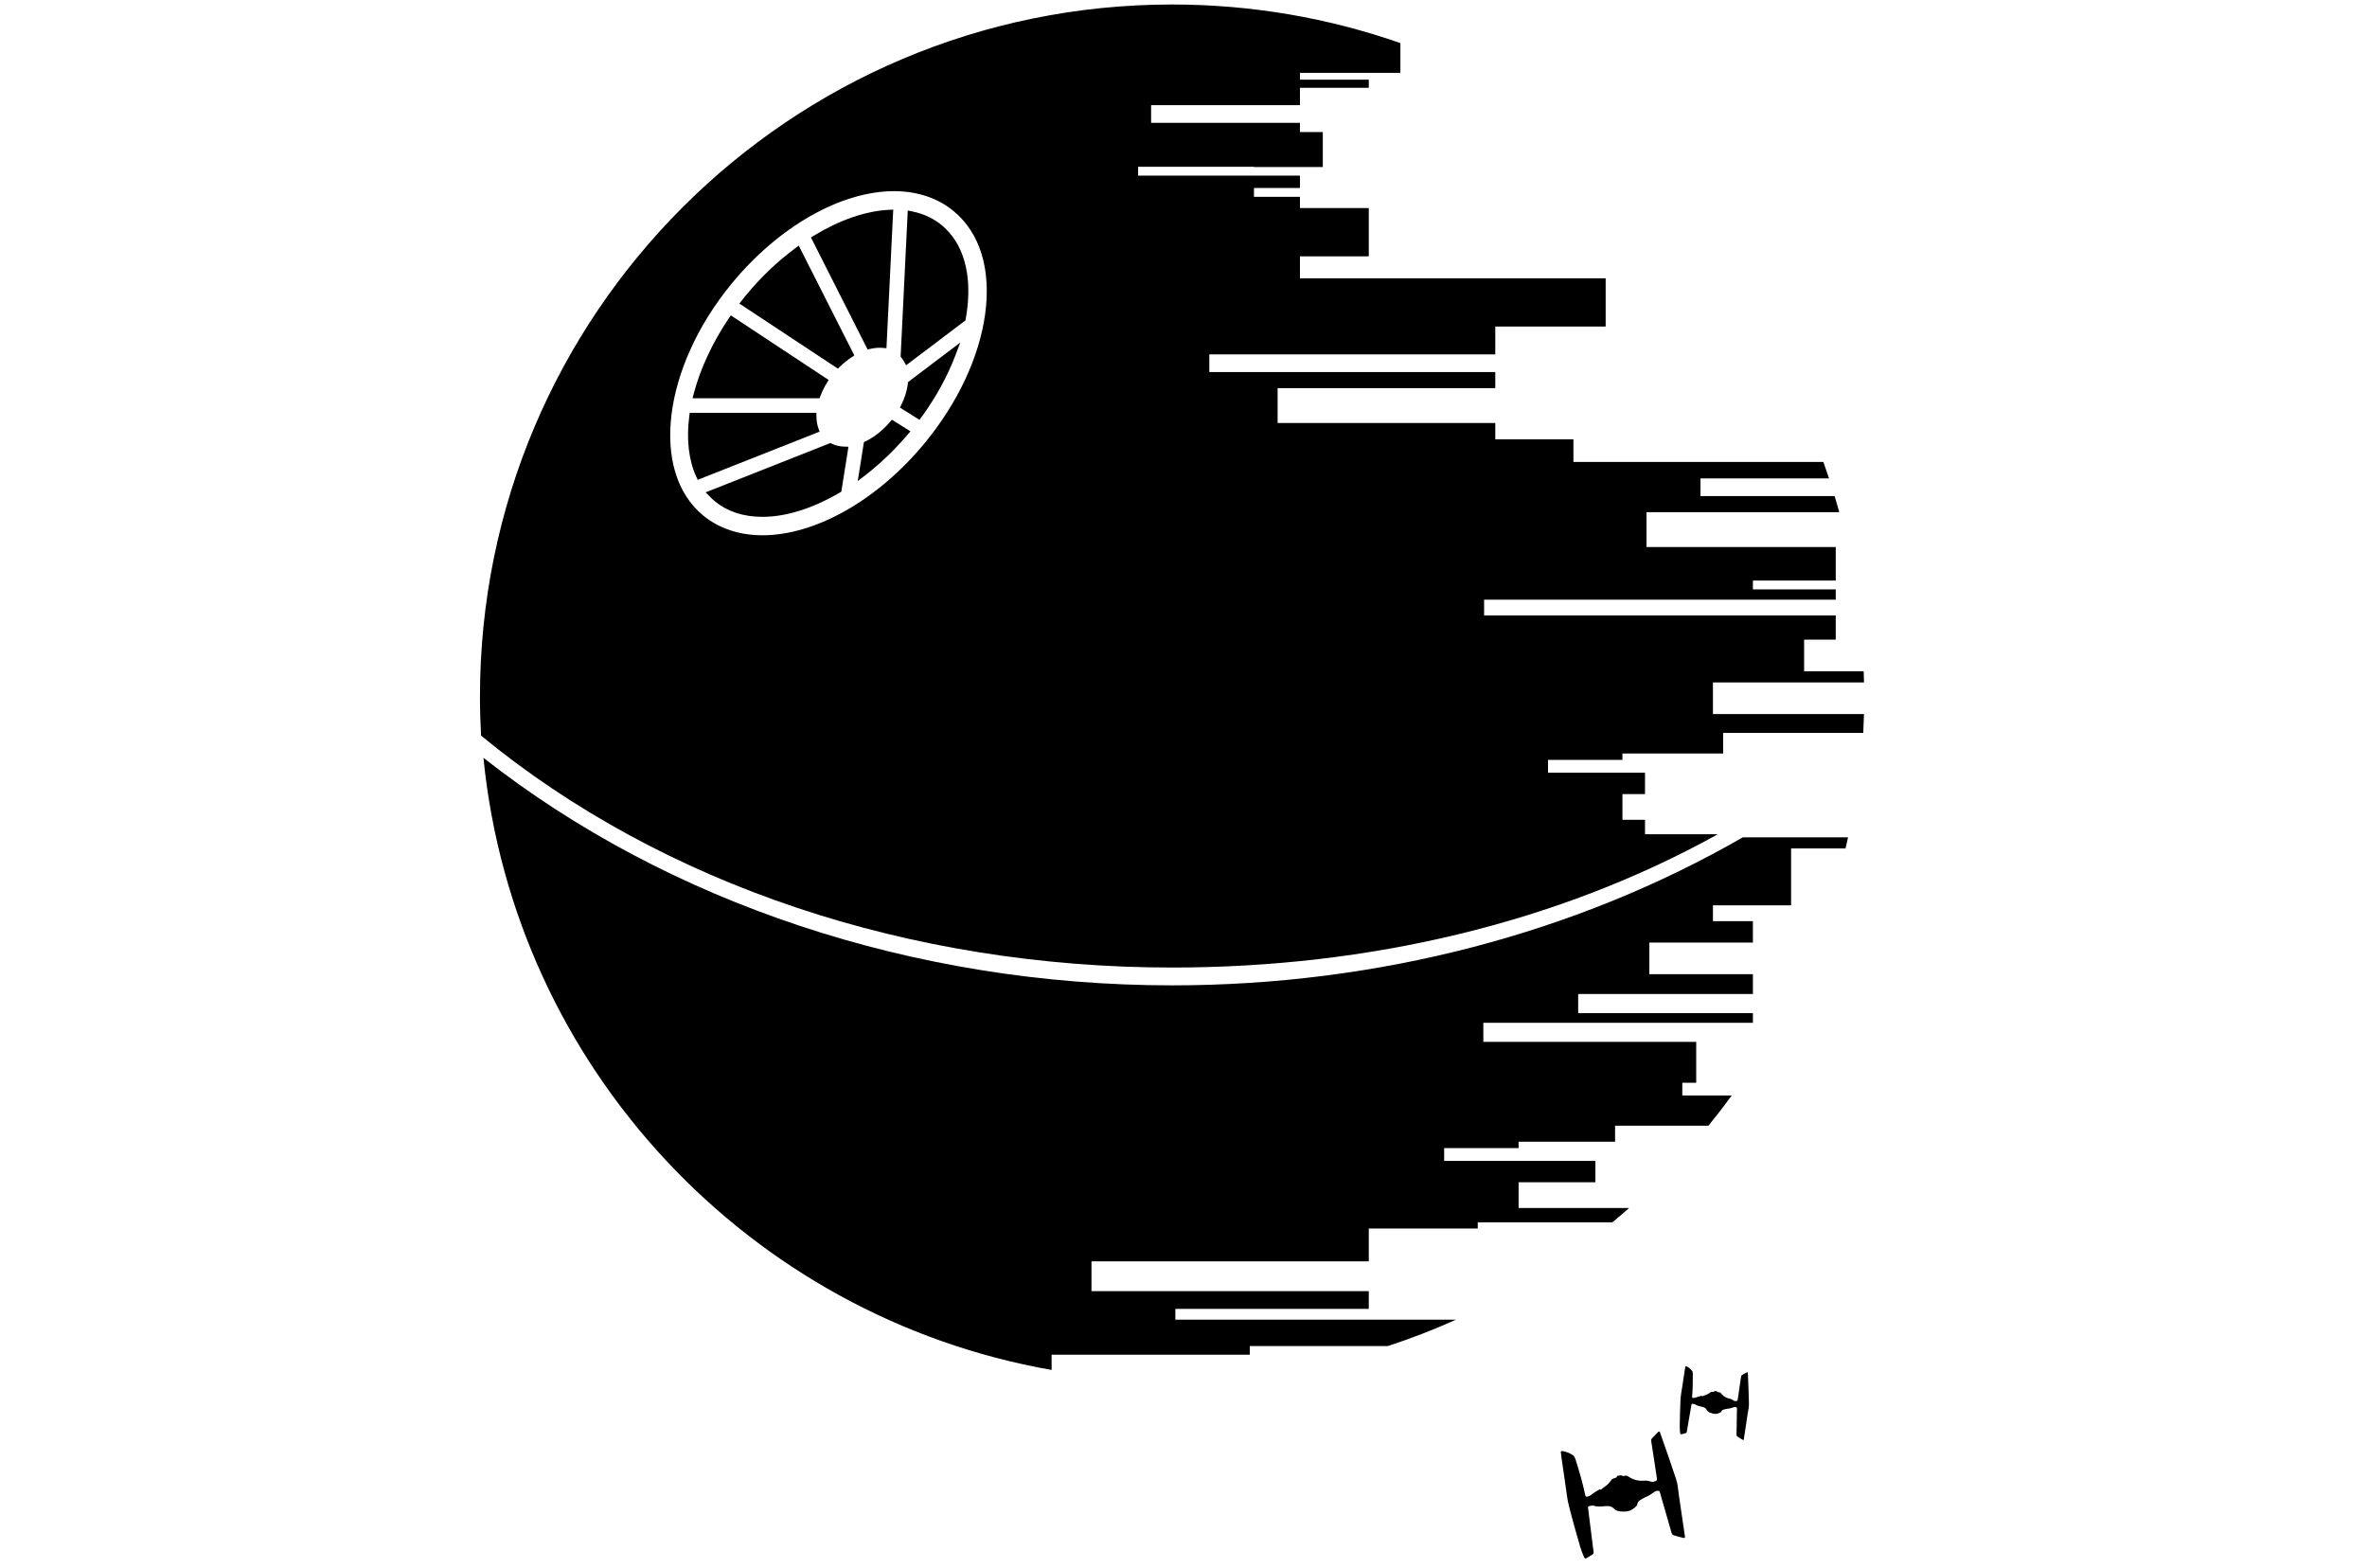 <?xml version="1.0" encoding="utf-8"?>
<!-- Generator: Adobe Illustrator 13.0.0, SVG Export Plug-In . SVG Version: 6.00 Build 14948)  -->
<!DOCTYPE svg PUBLIC "-//W3C//DTD SVG 1.1//EN" "http://www.w3.org/Graphics/SVG/1.1/DTD/svg11.dtd">
<svg version="1.1" id="Layer_1" xmlns="http://www.w3.org/2000/svg" xmlns:xlink="http://www.w3.org/1999/xlink" x="0px" y="0px"
	 width="799.214px" height="529.369px" viewBox="0 0 799.214 529.369" enable-background="new 0 0 799.214 529.369"
	 xml:space="preserve">
<g>
	<path fill="none" d="M630.212,247.44c2.502-2.081,4.967-4.198,7.395-6.352h-8.238c-0.053,2.124-0.135,4.242-0.24,6.352H630.212z"/>
	<path d="M579.996,281.674h-24.561v-4.889h-7.619v-8.683h7.619v-7.221h-32.748v-4.313h25.127v-2.157h7.621h26.385v-6.971h47.307
		c0.105-2.11,0.188-4.228,0.24-6.352h-50.994v-10.68h51.006c-0.02-1.259-0.063-2.516-0.111-3.769h-20.113v-10.68h10.68v-8.166
		h-118.73v-5.339h118.729V199h-27.969v-2.982h27.969v-11.334h-63.887V172.92h65.088c-0.504-1.818-1.025-3.625-1.568-5.426h-45.299
		v-5.968h43.41c-0.619-1.862-1.262-3.715-1.924-5.556h-84.391v-7.629H504.88v-5.537h-73.498V131.04h73.498v-5.425h-96.557v-5.969
		h96.557v-9.4h37.271V93.974H438.923v-7.42h23.242V70.247h-23.242v-3.796H423.4v-2.984h15.523v-4.178h-54.649v-2.983H423.4V56.4
		h23.24V44.583h-7.717v-3.117H388.67V35.5h50.253v-5.846h23.242V26.9h-23.242v-2.297h33.918V14.549
		C448.705,6.117,422.767,1.518,395.75,1.518c-129.065,0-233.691,104.626-233.691,233.69c0,4.421,0.135,8.809,0.377,13.167
		c61.412,50.517,145,78.291,233.314,78.291C462.234,326.666,526.103,311.581,579.996,281.674z M332.623,106.135
		c-2.005,14.457-9.213,29.846-20.295,43.331c-15.844,19.28-36.883,31.257-54.903,31.257c-7.769,0-14.688-2.31-20.004-6.682
		c-18.006-14.797-13.7-49.899,9.594-78.247c15.845-19.28,36.883-31.257,54.903-31.257c7.77,0,14.686,2.31,20.005,6.68
		C330.92,78.608,334.719,91.009,332.623,106.135z"/>
	<path d="M395.75,332.681c-87.404,0-170.337-27.986-232.521-76.826c10.427,104.519,89.72,188.75,191.846,206.676v-5.147h66.909
		v-2.913h46.613c7.863-2.578,15.549-5.548,23.018-8.913h-29.449h-65.308v-3.65h65.308v-5.981h-93.629v-10.052h93.629v-11.098h36.791
		v-2.092h45.465c1.91-1.578,3.785-3.194,5.645-4.83h-37.318v-8.685h25.936v-7.218h-51.066v-4.314h25.129v-2.158h32.58v-5.408h31.52
		c2.715-3.322,5.33-6.723,7.859-10.19h-16.68v-4.313h4.697v-13.797h-71.877v-6.441h91.02v-3.27h-59v-6.444h59v-6.704H556.9v-10.68
		h34.963v-7.226h-13.49v-5.338h26.387v-19.201h18.379c0.297-1.252,0.576-2.509,0.854-3.77H588.47
		C532.464,314.95,465.5,332.681,395.75,332.681z"/>
	<g>
		<path d="M276.31,144.557c-0.403-1.177-0.618-2.484-0.64-3.884l-0.019-1.292h-42.766l-0.149,1.141
			c-1.012,7.75-0.209,14.785,2.319,20.348l0.517,1.135l41.145-16.261L276.31,144.557z"/>
		<path d="M306.476,129.979c-0.297,2.13-1.001,4.343-2.091,6.576l-0.518,1.061l6.604,4.138l0.721-0.99
			c4.866-6.69,8.709-13.704,11.421-20.845l1.619-4.263l-17.667,13.365L306.476,129.979z"/>
		<path d="M268.45,83.859c-6.095,4.533-11.688,9.878-16.625,15.887c-0.329,0.4-0.648,0.805-0.967,1.209l-1.218,1.538l33.275,21.972
			l0.756-0.734c1.201-1.162,2.484-2.197,3.818-3.079l0.975-0.644L269.7,82.931L268.45,83.859z"/>
		<path d="M317.97,76.028c-2.796-2.297-6.146-3.861-9.967-4.652l-1.5-0.31l-2.41,49.352l0.311,0.387
			c0.301,0.375,0.572,0.781,0.813,1.208l0.736,1.312l20.03-15.15l0.09-0.506c0.143-0.799,0.271-1.593,0.385-2.388
			C328.243,92.38,325.229,81.992,317.97,76.028z"/>
		<path d="M280.902,149.827l-0.518-0.25l-42.123,16.648l1.39,1.412c0.624,0.634,1.169,1.142,1.722,1.597
			c4.252,3.493,9.651,5.265,16.052,5.265c7.991,0,17.022-2.832,26.116-8.189l0.533-0.314l2.406-15.17l-1.491-0.044
			C283.502,150.739,282.126,150.417,280.902,149.827z"/>
		<path d="M300.406,142.563c-2.37,2.759-5.171,4.98-8.098,6.426l-0.609,0.3l-2.083,13.132l2.617-2.025
			c5.08-3.932,9.854-8.51,14.191-13.606l0.983-1.157l-6.269-3.925L300.406,142.563z"/>
		<path d="M293.954,117.769c1.416-0.324,2.755-0.42,4.004-0.317l1.354,0.116l2.285-46.802l-1.445,0.073
			c-7.858,0.396-16.608,3.404-25.307,8.699l-1.035,0.631l19.143,37.83L293.954,117.769z"/>
		<path d="M277.041,133.621c0.565-1.475,1.27-2.903,2.092-4.246l0.664-1.081l-33.05-21.82l-0.726,1.08
			c-5.473,8.146-9.537,16.882-11.754,25.262l-0.436,1.647h42.887L277.041,133.621z"/>
	</g>
</g>
<g>
	<path d="M540.589,502.924c0.264-0.223,0.48-0.447,0.732-0.609c1.104-0.708,2.063-1.542,2.777-2.68
		c0.217-0.346,0.807-0.492,1.254-0.649c0.264-0.092,0.484-0.117,0.568-0.438c0.033-0.125,0.223-0.293,0.346-0.297
		c0.539-0.018,1.094-0.345,1.625,0.074c0.1,0.078,0.342,0.051,0.479-0.01c0.529-0.232,1.014-0.1,1.436,0.196
		c1.104,0.772,2.295,1.217,3.643,1.395c1.053,0.137,2.096-0.14,3.127,0.085c0.395,0.087,0.771,0.248,1.17,0.327
		c0.191,0.04,0.42,0.009,0.613-0.052c1.17-0.357,1.205-0.369,1.029-1.566c-0.494-3.386-1.023-6.769-1.543-10.151
		c-0.105-0.706-0.254-1.408-0.328-2.116c-0.023-0.229,0.051-0.542,0.197-0.708c0.666-0.742,1.361-1.461,2.076-2.159
		c0.398-0.392,0.559-0.348,0.748,0.186c0.902,2.535,1.795,5.071,2.67,7.614c0.906,2.632,1.766,5.281,2.682,7.908
		c0.635,1.817,0.711,3.725,0.99,5.6c0.48,3.217,0.945,6.436,1.416,9.654c0.203,1.396,0.385,2.795,0.621,4.186
		c0.092,0.541-0.17,0.613-0.555,0.52c-1.133-0.278-2.268-0.554-3.373-0.917c-0.258-0.087-0.504-0.483-0.592-0.784
		c-1.234-4.225-2.438-8.455-3.648-12.684c-0.047-0.163-0.07-0.333-0.135-0.487c-0.145-0.35-0.246-0.93-0.475-0.987
		c-0.551-0.14-1.123,0.031-1.641,0.394c-0.814,0.571-1.635,1.19-2.547,1.546c-0.74,0.287-1.369,0.72-2.043,1.093
		c-0.574,0.317-0.986,0.796-1.102,1.494c-0.037,0.228-0.164,0.479-0.328,0.643c-1.002,0.991-2.141,1.726-3.605,1.776
		c-0.473,0.017-0.945,0.011-1.416-0.001c-0.932-0.025-1.824-0.246-2.48-0.928c-0.891-0.925-1.926-0.988-3.111-0.861
		c-1.26,0.134-2.529,0.228-3.807-0.17c-0.514-0.161-1.174,0.12-1.76,0.232c-0.063,0.013-0.135,0.253-0.119,0.379
		c0.279,2.279,0.574,4.557,0.861,6.835c0.242,1.921,0.479,3.845,0.719,5.769c0.104,0.82,0.193,1.645,0.326,2.461
		c0.057,0.351-0.031,0.571-0.328,0.753c-0.641,0.392-1.256,0.829-1.912,1.197c-0.598,0.334-0.785,0.277-1.039-0.352
		c-0.461-1.132-0.943-2.264-1.275-3.436c-1.316-4.627-2.656-9.252-3.826-13.918c-0.563-2.234-0.781-4.556-1.127-6.842
		c-0.453-3.013-0.881-6.029-1.313-9.047c-0.096-0.668-0.16-1.344-0.25-2.014c-0.047-0.347,0.082-0.503,0.436-0.458
		c1.371,0.181,2.629,0.69,3.736,1.483c0.375,0.269,0.631,0.814,0.775,1.283c0.715,2.298,1.41,4.603,2.045,6.921
		c0.479,1.739,0.865,3.505,1.268,5.263c0.084,0.378,0.256,0.515,0.613,0.443c0.572-0.117,1.061-0.339,1.539-0.733
		c0.789-0.649,1.701-1.154,2.584-1.681C540.162,502.805,540.423,502.911,540.589,502.924z"/>
	<path d="M574.851,471.393c0.197-0.084,0.365-0.178,0.543-0.229c0.783-0.221,1.506-0.542,2.135-1.088
		c0.191-0.165,0.568-0.146,0.863-0.159c0.172-0.006,0.309,0.019,0.416-0.156c0.041-0.068,0.188-0.135,0.262-0.113
		c0.32,0.087,0.709-0.007,0.949,0.338c0.045,0.063,0.191,0.092,0.285,0.081c0.355-0.042,0.619,0.125,0.816,0.376
		c0.514,0.658,1.141,1.137,1.908,1.486c0.602,0.272,1.27,0.296,1.84,0.616c0.221,0.123,0.416,0.287,0.635,0.408
		c0.109,0.058,0.248,0.081,0.375,0.078c0.76,0,0.783,0,0.896-0.742c0.318-2.101,0.617-4.203,0.922-6.306
		c0.063-0.438,0.104-0.882,0.188-1.315c0.027-0.141,0.129-0.313,0.246-0.385c0.529-0.32,1.072-0.621,1.623-0.907
		c0.307-0.159,0.396-0.105,0.412,0.246c0.074,1.669,0.145,3.336,0.205,5.004c0.061,1.727,0.092,3.454,0.16,5.178
		c0.045,1.194-0.254,2.34-0.43,3.503c-0.295,1.996-0.604,3.992-0.904,5.988c-0.135,0.865-0.279,1.729-0.391,2.596
		c-0.043,0.338-0.213,0.333-0.424,0.208c-0.623-0.369-1.246-0.738-1.836-1.153c-0.139-0.098-0.213-0.379-0.211-0.574
		c0.035-2.73,0.086-5.46,0.133-8.189c0.002-0.104,0.02-0.21,0.008-0.313c-0.021-0.233,0.021-0.596-0.102-0.671
		c-0.303-0.183-0.672-0.186-1.045-0.063c-0.588,0.192-1.188,0.41-1.791,0.456c-0.492,0.037-0.945,0.179-1.412,0.277
		c-0.396,0.086-0.73,0.294-0.926,0.688c-0.063,0.129-0.184,0.256-0.311,0.324c-0.773,0.406-1.584,0.636-2.463,0.4
		c-0.283-0.076-0.563-0.164-0.84-0.257c-0.547-0.185-1.037-0.478-1.305-1c-0.361-0.709-0.963-0.936-1.691-1.076
		c-0.771-0.147-1.543-0.321-2.229-0.789c-0.275-0.188-0.717-0.142-1.086-0.182c-0.041-0.004-0.127,0.127-0.139,0.203
		c-0.248,1.404-0.484,2.809-0.729,4.213c-0.203,1.186-0.41,2.37-0.615,3.555c-0.09,0.506-0.186,1.012-0.254,1.52
		c-0.029,0.219-0.121,0.334-0.33,0.389c-0.451,0.116-0.896,0.265-1.354,0.363c-0.416,0.091-0.516,0.023-0.555-0.396
		c-0.066-0.756-0.148-1.517-0.135-2.271c0.057-2.984,0.1-5.971,0.25-8.953c0.07-1.429,0.361-2.847,0.57-4.265
		c0.275-1.87,0.568-3.739,0.857-5.607c0.064-0.415,0.148-0.825,0.217-1.24c0.035-0.214,0.141-0.285,0.34-0.193
		c0.781,0.355,1.438,0.886,1.951,1.558c0.174,0.228,0.227,0.598,0.229,0.903c0.008,1.491,0.002,2.985-0.041,4.477
		c-0.031,1.119-0.121,2.237-0.201,3.354c-0.018,0.238,0.059,0.352,0.285,0.374c0.361,0.036,0.689-0.009,1.047-0.156
		c0.586-0.244,1.219-0.376,1.838-0.528C574.617,471.246,574.753,471.356,574.851,471.393z"/>
</g>
<rect fill="none" width="799.214" height="529.369"/>
</svg>
